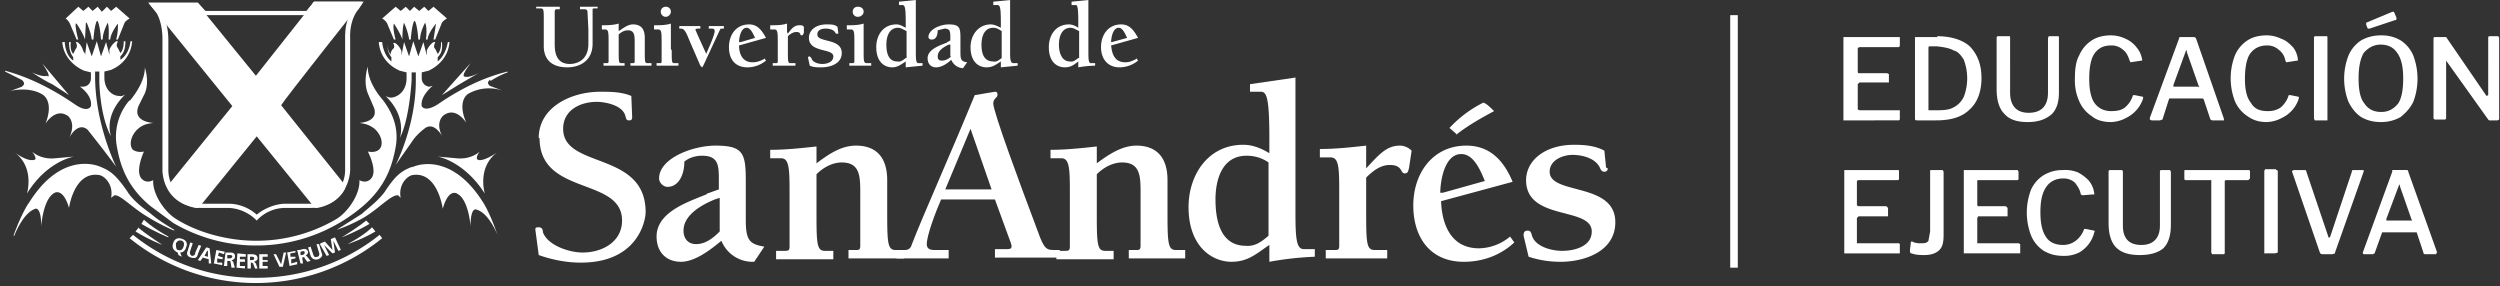 <svg width="297" height="34" fill="none" xmlns="http://www.w3.org/2000/svg"><rect width="100%" height="100%" fill="#333333" stroke="none"/><path d="M66.5 1.1H66l-.1.2v3.8c0 .8 0 2.5 1.8 2.5.5 0 2.2-.2 2.2-2.4V3.5l-.1-2c0-.3-.1-.4-.4-.4h-.5V.8H71V1h-.3c-.3 0-.3 0-.3.2v4c0 2-1.5 2.8-3 2.8-2.2 0-2.8-1.3-2.8-2.5v-3c0-1.4 0-1.5-.4-1.5h-.5V.8h2.8V1Zm7 2.6c.6-.4 1.1-.8 1.7-.8 1 0 1.4.6 1.4 1.6V6c0 1.3 0 1.5.3 1.5h.5v.3h-2.5v-.3h.3c.1 0 .2 0 .2-.2V5c0-.7 0-1.4-.8-1.4-.4 0-.8.2-1.1.5V6c0 1.3 0 1.5.3 1.5h.4v.3h-2.5v-.3h.4c.1 0 .2 0 .2-.2V5.1c0-1.2 0-1.6-.4-1.6h-.4V3c.6 0 1.3 0 2-.2v.8ZM79.8 6c0 1.3 0 1.5.3 1.5h.5v.3H78v-.3h.4c.1 0 .2 0 .2-.2V5.1c0-1.2 0-1.6-.4-1.6h-.5V3c.7 0 1.4 0 2-.2v3Zm-1.3-4.6c0-.4.3-.6.6-.6s.6.2.6.6c0 .3-.3.6-.6.6a.6.6 0 0 1-.6-.6Zm7.5 2h-.2c-.2 0-.2 0-.3.2l-2 4.3-.1.1-.2-.2-1.3-3c-.4-1-.6-1.4-1-1.4h-.2v-.3h2.5v.3h-.4l-.2.1.3.7 1 2.2c.2-.5 1-2.2 1-2.7 0-.2-.1-.3-.3-.3h-.4v-.3H86v.3ZM87.8 5c0-.5.2-1.7.9-1.7.5 0 .8.8 1 1.2L88 5h-.1Zm3 2c-.4.2-.8.4-1.4.4-1.2 0-1.6-1-1.6-2l3.2-.9c-.5-.9-1-1.6-2-1.6-1.6 0-2.4 1.3-2.4 2.7 0 1.4.7 2.4 2.2 2.4.8 0 1.6-.3 2.2-.8l-.2-.3Zm2.8-3c.5-.7.8-1 1.4-1 .2 0 .4 0 .5.2v.7c-.1.2-.1.3-.3.3-.2 0 0-.4-.6-.4-.4 0-.8.3-1 .5V6c0 1.3 0 1.5.3 1.5h.6v.3h-2.7v-.3h.4c.1 0 .2 0 .2-.2V5.1c0-1.2 0-1.6-.4-1.6h-.5V3c.7 0 1.4 0 2-.2v1Zm6 0h-.3c-.2-.5-.8-.6-1.2-.6-.4 0-1 .1-1 .7 0 1 2.9.4 2.9 2.2 0 1.3-1.4 1.7-2.4 1.7-.5 0-1 0-1.4-.2l-.2-.9c0-.1 0-.2.2-.2l.2.2c.1.5.8.7 1.3.7s1.3-.2 1.3-.9c0-1-2.9-.4-2.9-2.2 0-.9.8-1.6 2.1-1.6.5 0 1 0 1.3.3l.1.8Zm3 2c0 1.3 0 1.5.4 1.5h.5v.3h-2.6v-.3h.4s.2 0 .2-.2V5.1c0-1.2 0-1.6-.4-1.6h-.5V3c.7 0 1.4 0 2-.2v3Zm-1.3-4.6c0-.4.3-.6.6-.6.4 0 .7.2.7.6 0 .3-.3.6-.7.6a.6.6 0 0 1-.6-.6Zm6.3 5.5c-.3.2-.6.5-1 .4-1.1 0-1.3-1.1-1.3-2 0-.9.3-2 1.4-2 .3 0 .6.2 1 .4v3.2Zm1.2-6.9-2 .2v.4h.4c.3 0 .4.3.4 2v.7c-.4-.2-.7-.4-1.1-.4-1.6 0-2.4 1.3-2.4 2.7 0 1.8 1 2.4 1.9 2.4.6 0 1-.3 1.6-.7V8l2-.2v-.3h-.5c-.3 0-.3-.5-.3-1.6V0Zm4.2 6.7c-.3.3-.7.5-1.1.5-.4 0-.5-.2-.5-.5 0-.7.7-1.1 1.3-1.4h.2v1.4Zm-.6-1.6c-.8.3-2.2.8-2.2 1.8 0 .7.4 1.1 1 1.1.7 0 1.4-.5 1.8-.9.4.9 1.2 1 1.4 1l.5-.7c-.7-.1-.8-.3-.8-1.2V4.5c0-1.2-.1-1.6-1.4-1.6-1 0-2.4.6-2.4 1.5 0 .2.2.3.4.3.5 0 .7-.5.7-1.1l.8-.2c.7 0 .7.4.7 1.1v.3l-.5.3Zm6.6 1.8c-.3.2-.6.5-1 .4-1.2 0-1.4-1.1-1.4-2 0-.9.3-2 1.4-2 .4 0 .7.2 1 .4v3.2Zm1-6.9-2 .2v.4h.5c.3 0 .4.3.4 2v.7c-.4-.2-.8-.4-1.2-.4-1.5 0-2.4 1.3-2.4 2.7 0 1.8 1 2.4 1.9 2.4.7 0 1.1-.3 1.7-.7V8l2-.2v-.3h-.5c-.4 0-.4-.5-.4-1.6V0Zm8.1 6.9c-.3.2-.6.5-1 .4-1 0-1.3-1.1-1.3-2 0-.9.3-2 1.4-2 .3 0 .6.2 1 .4v3.2Zm1.2-6.9-2 .2v.4h.5c.2 0 .3.3.3 2v.7c-.3-.2-.7-.4-1.1-.4-1.6 0-2.4 1.3-2.4 2.7 0 1.8 1 2.4 1.9 2.4.7 0 1.1-.3 1.6-.7V8a13 13 0 0 1 2-.2v-.3h-.5c-.3 0-.3-.5-.3-1.6V0Zm2.7 5c0-.5.2-1.7.9-1.7.5 0 .8.8 1 1.2l-1.8.5h-.1Zm3 2c-.4.2-.8.4-1.3.4-1.3 0-1.6-1-1.7-2l3.2-.9c-.5-.9-1-1.6-2-1.6-1.6 0-2.4 1.3-2.4 2.7 0 1.4.8 2.4 2.2 2.4.8 0 1.6-.3 2.2-.8l-.2-.3Zm-71 9.4c0-3.7 3.9-5.5 7.3-5.5 1.2 0 2.5 0 3.7.5l.1 2.5c0 .4-.2.4-.4.4-.3 0-.3-.2-.4-.5-.3-1.3-2.4-1.7-3.4-1.7-2 0-4 1-4 3.2 0 4.8 9.8 2.6 9.8 9.9 0 1-.9 6-7.7 6-1.6 0-3.3-.3-5-.9l-.4-3c0-.2 0-.3.4-.3s.5.3.5.6c.6 1.6 3.2 2.4 4.7 2.4 2.4 0 4.7-1.3 4.7-3.8 0-5.2-9.8-2.9-9.8-9.8Zm21.5 11.1c-.8.8-1.7 1.5-2.8 1.5-1 0-1.5-.7-1.5-1.6 0-1.8 2-3 3.7-3.7l.6-.2v4Zm-1.6-4.4c-2.2.9-5.9 2.1-5.9 5 0 1.8 1.1 3 2.9 3 1.7 0 3.6-1.5 4.8-2.5a4 4 0 0 0 3.9 2.5l1.2-1.8c-1.8-.3-2.2-.8-2.2-3.2v-4.6c0-3.3-.3-4.2-3.6-4.2-2.7 0-6.7 1.5-6.7 3.9 0 .5.5 1 1 1 1.3 0 2-1.4 2-3 .6-.5 1.4-.7 2.1-.7 2 0 2 1.2 2 3v1L84 23ZM97 19.4c1.6-1.2 3-2.1 4.7-2.1 2.4 0 3.7 1.4 3.7 4.1v4.1c0 3.5.1 4.2 1 4.2h1v1h-6.6v-1h.9c.3 0 .5 0 .5-.5V23c0-2 0-3.7-2.2-3.7-1 0-2.1.5-3 1.4v5c0 3.4.1 4.1 1 4.1h1v1h-6.8v-1h1c.4 0 .6 0 .6-.5v-6.1c0-3 0-4.4-1-4.4h-1.3v-1c1.8 0 3.7-.2 5.5-.4v2.1Z" fill="#fff"/><path d="M117.8 22.5h-5.5l3-7.2 2.5 7.2Zm.4 1.2 1.9 5.2c.2.6 0 .7-.5.7h-1.4v1h7.7v-.9h-.8c-1 0-1.2-.5-2.1-3-1.7-4.5-5-13.4-5-14.4 0-.6.5-.7.5-1 0-.2 0-.4-.3-.4l-2.4.4c-3 7.3-6.2 14.4-7.5 17.8-.1.4-.4.6-.8.6h-1v1h6.2v-1H111c-.6 0-.9-.2-.9-.7 0-1 1-3.7 1.7-5.3h6.4Z" fill="#fff"/><path d="M130.3 19.4c1.6-1.2 3.1-2.1 4.7-2.1 2.4 0 3.7 1.4 3.7 4.1v4.1c0 3.5.1 4.2 1 4.2h1.1v1h-6.7v-1h.9c.3 0 .5 0 .5-.5V23c0-2 0-3.7-2.2-3.7-1 0-2.1.5-3 1.4v5c0 3.4.1 4.1 1 4.1h1v1h-6.8v-1h1c.4 0 .6 0 .6-.5v-6.1c0-3 0-4.4-1-4.4h-1.3v-1c1.8 0 3.7-.2 5.5-.4v2.1Zm20.4 8.6c-.8.7-1.6 1.3-2.7 1.2-3 0-3.6-3-3.6-5.5 0-2.4.8-5.2 3.7-5.2 1 0 1.9.3 2.6.8V28ZM154 9.2l-5.5.8v.9h1.3c.7 0 1 .8 1 5.6v1.7c-1-.6-2-1-3.1-1-4.2 0-6.5 3.6-6.5 7.4 0 4.7 2.8 6.5 5.1 6.5 2 0 3-1 4.5-2v2a38 38 0 0 1 5.4-.6v-.9h-1.3c-.9 0-1-1.3-1-4.4v-16Zm8.3 10.8c1.5-1.6 2.4-2.7 4-2.7.5 0 1 .2 1.4.6l-.3 2c-.1.5-.2.7-.5.7-.6 0-.2-1-1.8-1-1.1 0-2 .7-2.8 1.5v4.4c0 3.5.1 4.2 1 4.2h1.5v1h-7.3v-1h1.1c.3 0 .5 0 .5-.5v-6.1c0-3 0-4.4-1-4.4h-1.3v-1c1.9 0 3.7-.2 5.5-.4V20Zm8.8 3c0-1.5.5-4.7 2.5-4.7 1.5 0 2.3 2 2.8 3.2l-5 1.4h-.3Zm1.9-7c1.4-1.1 3-2 4.5-2.8-.3-.3-1-1-1.3-1a14 14 0 0 0-4 3l.8.7Zm6.4 12.1a5.9 5.9 0 0 1-3.7 1.4c-3.3 0-4.4-2.8-4.5-5.6l8.5-2.3c-1-2.4-2.6-4.3-5.5-4.3-4 0-6.3 3.3-6.3 7.1s2 6.7 6 6.7c2.3 0 4.4-.8 6-2.3l-.5-.7ZM191 20c0 .3-.2.4-.4.4-.3 0-.4-.2-.5-.4-.5-1.2-2.1-1.6-3.3-1.6-1.1 0-2.7.6-2.7 2 0 2.8 7.8 1.2 7.8 6 0 3.5-3.7 4.7-6.5 4.7a12 12 0 0 1-3.8-.6L181 28c0-.4.1-.6.5-.6.3 0 .4.2.5.6.4 1.3 2.3 1.8 3.6 1.8 1.4 0 3.5-.5 3.5-2.3 0-3-7.8-1.2-7.8-6.1 0-2.3 2.2-4.2 5.7-4.2 1.2 0 2.5.1 3.6.7l.2 2ZM43.2.2h-5.9l-.9 1.1h-12l-.9-1h-5.9l.9 1.1s.8 1 .8 3.3v15.6s0 4.1 4.5 4.4h3.4a5 5 0 0 1 3.3 1.5 4.6 4.6 0 0 1 3.3-1.5h3.3c4.5-.4 4.5-4.5 4.5-4.5V4.6c-.1-2.4 1-3.5 1-3.5l.6-.9ZM23.3.8l.9 1h12.5l.8-1h4.7C42 1 41 2 41 4.4v15.8a4 4 0 0 1-4 4h-3.2s-1.7 0-3.3 1.3a5.1 5.1 0 0 0-3.4-1.3H24a4 4 0 0 1-4-4V4.8c0-2.4-.9-3.4-1-3.6l-.2-.3h4.6Z" fill="#fff"/><path d="M37.2.4 30.4 9l-7-8.6h-5.7l9.9 12.2-7.7 9.5.1.3c1 2 3.2 2.3 3.3 2.3h.3l6.9-8.5 6.9 8.5h.3s2.3-.3 3.3-2.3V22l-7.6-9.5C33.8 11.8 43 .2 43 .2h-5.7l-.2.2Z" fill="#fff"/><path d="m23.2.8 7.2 8.9 7.2-9h4.5l-9.4 11.7 7.8 9.7c-.9 1.7-2.9 2-2.9 2l-7.1-8.8-7.1 8.8s-2-.2-3-2l7.8-9.6L18.8.8h4.4Zm17.4 27.3v.1s1.6-.6 3.3-1.6l-.4-.4s-.8.7-2.9 2Zm4-.6-.4-.5s-.7.8-2.9 2c0 0 1.6-.5 3.3-1.5Zm-24.6.6c-2-1.1-2.9-2-2.9-2l-.3.5c1.7 1 3.2 1.6 3.2 1.6ZM16.5 27l-.4.5c1.6 1 3.2 1.6 3.2 1.6-2-1.3-2.8-2-2.8-2Z" fill="#fff"/><path d="M30.4 33a23 23 0 0 1-14.6-5.1l-.4.4a23.8 23.8 0 0 0 30 0l-.3-.4A23.3 23.3 0 0 1 30.4 33ZM5.6 9c-.6.2-1.8-.4-1.8-.4s1.5 1 2.4 1.4l2 1.3L5 7.5c.4.6 1 1.5.7 1.6ZM3.2 23c2.4-3.9 5.6-4.4 5.6-4.4l-2.2.2c-1.8.2-2.8-.8-2.8-.8.4.5.6 1 .2 1-.9.2-2.4-1-2.4-1 2.6 1.8 1.6 5 1.6 5Z" fill="#fff"/><path d="M20.7 27.4v-.1c-2-1.2-2.4-1.6-2.9-2-.4-.3-2-1.4-2.7-2.6-1.4-2-2-2.4-3.2-2.9-1.2-.5-5-1.2-8.4 4.2 0 0-.8 1-1.9 4h.1s1-2.7 2.5-3.2c0 0 .7-.3.7 2.1 0 0 .2-3.3 1.6-4 0 0 1-.6 1.7 1.8 0 0 .6-4.4 3.6-3.9.6.1 1.7 1.1 1.4 2.7l.4-.3c.7-.1 2.1 1.5 4 2.6a22 22 0 0 0 3.1 1.6ZM8.3 2.8l.8 1.9h.2S8.9 3.3 9 2.8h.1s.8 1.2 1 1.9l.1-2h.1s.5 1.1.6 2h.2s.1-1.6.4-2.2h.1c.3.6.4 2.2.4 2.2h.2c0-.9.6-2 .6-2 .2.5.1 2 .1 2h.2c0-.7.9-1.9.9-1.9a6 6 0 0 1-.2 1.9h.2l.8-2c.2-.3.6-.5.6-.5L13.8.8l-.6.5-.5-.5-.6.6-.5-.6-.6.5-.5-.5-.6.5-.6-.5-1.5 1.4s.3.2.5.6Zm-5.7 7.5-1.6.6c.4-.2 2.5-.6 4 .3 0 0 1.5.7.4 3.5 0 0 1.2-2 2.7-.9 0 0 1 .8.1 2.6 0 0 1-2 2.2-1a174.5 174.5 0 0 1 3.4 4.4S11.4 15 11.3 9.4v-.9h.5v1c0 1.4.3 4.8 1.4 6.7 0 0-1-2.4 1.7-5 0 0-.4.3-.7.2-.9 0-1.8-.8-1.8-2.2v-.7l.8-.2c.2-.1 2.3-.9 2.5-3.4h-.2s-.1 1.5-1.2 2.2v-.4c.4-.4.6-.9.6-1.8h-.2c0 .2 0 1-.4 1.4l-.3-.6c-.3-.3 0-.7 0-.8h-.2s-.5.3-.8 1v.6L12.6 5 12 6.7l-.5-1.8-.6 1.8-.6-1.7-.2 1.6c0-.2 0-.3-.2-.5-.2-.8-.7-1.1-.7-1.1H9s.3.5 0 .8l-.3.6C8.3 6 8.4 5.2 8.4 5h-.2c0 .9.2 1.4.5 1.8v.4c-1-.7-1-2.2-1-2.2h-.3C7.6 7.5 10 8.4 10 8.4l.8.2v.7c0 .6-.4 1-1 1h-.3s1.5 1 1.3 2.3c0 0-.3.9-1.9-.2-1.6-1.1-4.6-3-8.3-4v.1l2 1s.5.4.1.7Z" fill="#fff"/><path d="M15.4 11.9a6.6 6.6 0 0 0-1.5 5.6c.4 2.2 1.2 4.7 4 7l2.7 2a19.5 19.5 0 0 0 22.5-2c2.7-2.3 3.5-4.8 3.9-7 .4-2.2-.3-4-1.5-5.6-2-2.3-1.8-4-1.8-4s-.6 1.7 0 3.2l.6 1.4c1 2-1.6 2.1-1.6 2.1.5.1 1 .1 1.8.7.9.8 1.1 2 .5 2.5-.5.4-1.3.2-1.3.2.5 1 1 2.5.4 3.2-.6.7-1.4.2-1.4.2.1 1.7-1.4 3.8-2.7 4.6a18.7 18.7 0 0 1-9.6 2.6c-3.4 0-7-1-9.5-2.6-1.3-.8-2.8-2.9-2.7-4.6 0 0-.8.5-1.4-.2-.6-.7-.1-2.3.3-3.2 0 0-.7.2-1.3-.2-.5-.5-.3-1.7.6-2.5.7-.6 1.3-.6 1.8-.7 0 0-2.6-.1-1.7-2.1l.7-1.4c.6-1.4 0-3.1 0-3.1s.2 1.6-1.8 4v-.1Zm37.1-.6 2.1-1.3L57 8.6s-1.2.7-1.8.5c-.4-.1.3-1 .7-1.6l-3.4 3.8Zm4.4 7.7c-.4 0-.3-.5.1-1 0 0-1 1-2.8.8l-2.2-.2s3.1.5 5.6 4.4c0 0-1-3.2 1.6-5 0 0-1.6 1.2-2.4 1Z" fill="#fff"/><path d="M49 19.8c-1.3.5-2 1-3.3 3-.8 1.1-2.3 2.2-2.7 2.6l-3 1.9s1.6-.5 3.3-1.5c1.8-1.1 3.2-2.7 4-2.6l.3.3c-.3-1.6.8-2.6 1.4-2.7 3-.5 3.6 4 3.6 4 .7-2.5 1.7-1.8 1.7-1.8 1.4.7 1.6 3.9 1.6 3.9 0-2.4.7-2 .7-2 1.5.4 2.5 3 2.5 3-1-2.9-1.8-4-1.8-4-3.4-5.3-7.2-4.6-8.4-4Zm-3-17 .8 1.9h.2s-.4-1.4-.2-1.9c0 0 .8 1.2 1 1.9 0 0 0-1.5.2-2 0 0 .5 1.1.6 2h.2s.1-1.6.4-2.2h.1c.3.6.4 2.2.4 2.2h.2c0-.9.6-2 .6-2 .3.6.1 2 .1 2h.2c0-.7 1-1.9 1-1.9l-.3 1.9h.2l.8-2c.2-.3.6-.5.6-.5L51.5.8l-.6.5-.5-.5-.6.5-.6-.5-.5.5-.5-.5-.6.5-.6-.5-1.6 1.4s.4.2.6.6Zm12.3 6.8c1.1-.7 2-1 2-1v-.1c-3.7.9-6.7 2.8-8.3 3.9-1.6 1-1.9.2-1.9.2-.2-1.2 1.3-2.4 1.3-2.4l-.4.1a1 1 0 0 1-.9-1v-.7l.8-.2s2.3-.9 2.5-3.4h-.2S53 6.5 52 7.3v-.5c.4-.4.6-.9.5-1.8h-.1c0 .3 0 1-.4 1.4l-.3-.6c-.3-.2 0-.7 0-.8h-.2s-.5.3-.8 1v.6L50.3 5l-.6 1.7-.6-1.8-.5 1.8L48 5l-.3 1.6v-.5c-.3-.8-.8-1-.8-1h-.2s.3.5 0 .7a1 1 0 0 0-.3.7C46 5.9 46 5.3 46 5c0 1 .2 1.4.5 1.8v.5c-1-.8-1.1-2.3-1.1-2.3H45c.2 2.5 2.3 3.3 2.5 3.4l.8.2v.7c0 1.4-.9 2.2-1.8 2.3-.4 0-.7-.2-.7-.2 2.6 2.5 1.7 5 1.7 5 1-2 1.3-5.4 1.4-6.9v-.9h.5v1c0 5.4-2.4 10-2.4 10l2.1-3c.5-.7 1.3-1.3 1.3-1.3 1.2-1 2.2 1 2.2 1-1-1.8.1-2.6.1-2.6 1.5-1.1 2.7.9 2.7.9-1.2-2.8.3-3.5.3-3.5a5 5 0 0 1 4.1-.3l-1.6-.6c-.5-.4 0-.7 0-.7ZM21.2 30.3l-.1-.3c-.6-.3-.7-.7-.5-1.2.2-.5.6-.6 1.1-.4.5.2.6.6.4 1-.1.4-.4.6-.7.6l.2.5-.4-.2Zm0-.6c.2.1.5 0 .6-.4.1-.2.1-.6-.2-.7-.3-.1-.5 0-.7.3 0 .3 0 .7.2.8Zm1.4-.9.3.1-.3.9c-.1.3 0 .5.2.6.2 0 .4-.1.4-.4l.4-.9.3.1-.4 1c-.1.5-.4.5-.8.4-.4-.1-.6-.4-.4-.8l.3-1Zm2 .6.3.1.2 1.8h-.3v-.5l-.7-.2-.3.4-.3-.1 1-1.5Zm0 .4-.3.6.4.1v-.7Zm1.1-.1 1 .2-.1.3-.6-.2-.1.4.6.2-.1.2-.6-.1v.5h.6v.3l-1-.2.3-1.6Zm1.1.3h.4c.4 0 .8 0 .7.6 0 .1-.2.3-.4.3l.2.2.2.7h-.4l-.1-.6c0-.2-.1-.2-.2-.2H27v.6h-.4l.2-1.7Zm.3.7c.3 0 .4 0 .5-.2 0-.2-.2-.2-.3-.2H27v.4Zm1.1-.6 1 .1v.3h-.7v.3h.6v.3h-.6v.5h.6v.3l-1-.1.1-1.7Zm1.2.1h.4c.3 0 .8 0 .8.5 0 .2-.2.3-.4.4l.2.2.2.6h-.3l-.2-.5c0-.1-.1-.2-.3-.2v.7h-.4v-1.7Zm.3.7h.1c.2 0 .4 0 .4-.2s-.2-.2-.3-.2h-.2v.4Zm1.1-.7h1v.3h-.6v.4h.6v.2h-.6v.5h.6v.3h-1v-1.7Zm1.7 0h.3l.6 1.2.3-1.4h.3l-.4 1.7h-.4l-.7-1.5Zm1.6-.2 1-.2v.2l-.6.1v.4h.6v.2l-.5.1v.5l.7-.2v.3l-.9.2-.3-1.7Zm1.2-.3h.3c.4-.1.8-.3 1 .2 0 .2-.1.4-.3.4l.2.2.4.5-.4.1-.3-.4c0-.1-.1-.2-.3-.1l.1.7h-.3l-.4-1.6Zm.5.6c.2 0 .4-.1.4-.3 0-.2-.3-.2-.4-.1h-.1v.4Zm.8-.9.3-.1.3.9c.1.3.2.4.5.3.2 0 .3-.3.2-.5l-.3-1h.3l.3 1c.2.4 0 .6-.4.8-.4.1-.7 0-.9-.4l-.3-1Zm1.5-.5.5-.2.9 1-.2-1.3.5-.2.7 1.5-.3.1-.6-1.2.2 1.4-.3.1-1-1 .6 1.2-.3.1L38 29Z" fill="#fff"/><path d="M206 31.8v-30" stroke="#fff" stroke-width=".9" stroke-miterlimit="10"/><path d="M219 4.4h6.7v1s0 .2-.2.2h-4.6l-.2.1v2.8c0 .1 0 .2.2.2h3.3l.2.1v1h-3.5l-.2.2v3l.2.1h4.8v1.1l-.1.1H219V4.4Zm11.1-.1c1.8 0 3.2.5 4 1.3.8.9 1.3 2 1.3 3.7 0 1.6-.5 2.9-1.4 3.7-.9.9-2.2 1.3-4 1.3h-2.2c-.2 0-.3 0-.3-.2V4.4h2.7Zm-1 1.4v7.4h.7c.9 0 1.6 0 2.2-.3.6-.3 1-.7 1.3-1.3a6.2 6.2 0 0 0 0-4.4c-.3-.5-.7-1-1.2-1.1-.5-.3-1.2-.4-2-.5h-.8c-.1 0-.2 0-.2.2Zm14.6 7.9c-.7.6-1.6.9-2.8.9-1.3 0-2.2-.3-2.8-1-.6-.6-.9-1.6-.9-2.9v-6c0-.2 0-.3.2-.3h1.2c.2 0 .2 0 .2.2V11c0 1.6.8 2.4 2.2 2.4 1.5 0 2.3-.8 2.3-2.4V4.5l.1-.2h1c.2 0 .2 0 .2.2V11c0 1.2-.3 2.1-1 2.7Zm8.8-9c.5.2 1 .6 1.3 1a2.9 2.9 0 0 1 .7 1.6h-.1l-1.3.2-.1-.2c-.2-.6-.4-1-.8-1.3a2 2 0 0 0-1.4-.5c-.9 0-1.5.3-2 1-.4.6-.6 1.6-.6 3 0 1.2.2 2.2.6 2.8.5.7 1.2 1 2 1 .7 0 1.2-.1 1.6-.4a3 3 0 0 0 1-1.5h.2l1 .2v.2a3.9 3.9 0 0 1-2 2.3 4 4 0 0 1-1.8.5c-.9 0-1.7-.2-2.3-.7A4 4 0 0 1 247 12a6 6 0 0 1-.5-2.7c0-1 .1-2 .5-2.7a4 4 0 0 1 1.5-1.8c.6-.4 1.4-.6 2.3-.6a4 4 0 0 1 1.7.4Zm2.9 9.6V14l3.5-9.5v-.1h1.6c.2 0 .3 0 .4.2l3.3 9.5v.2h-1.4l-.2-.1-.8-2.4-.1-.1h-4l-.8 2.5-.3.1h-1l-.2-.1Zm5.8-3.8c.1-.1.1-.1 0-.2l-1.4-4V6h-.1l-1.5 4.1v.2h3Zm9.8-5.8c.6.2 1 .6 1.4 1a2.8 2.8 0 0 1 .6 1.6h-.1l-1.3.2-.1-.2a2 2 0 0 0-.8-1.3 2 2 0 0 0-1.4-.5c-.8 0-1.5.3-2 1-.4.6-.6 1.6-.6 3 0 1.2.2 2.2.7 2.8.4.7 1 1 2 1 .6 0 1-.1 1.5-.4a3 3 0 0 0 1-1.5h.2l1 .2v.2a3.8 3.8 0 0 1-2 2.3 4 4 0 0 1-1.8.5c-.9 0-1.6-.2-2.3-.7a4 4 0 0 1-1.5-1.8 7.6 7.6 0 0 1 0-5.4 4 4 0 0 1 1.5-1.8c.6-.4 1.4-.6 2.3-.6a4 4 0 0 1 1.7.4Zm5.3-.3c.2 0 .2 0 .2.2v9.8H275l-.1-.2V4.5c0-.1 0-.2.2-.2h1.3Zm4.2 9.6c-.6-.4-1.1-1-1.5-1.8a7.6 7.6 0 0 1 0-5.5 4 4 0 0 1 1.5-1.8c.7-.4 1.5-.6 2.4-.6.9 0 1.6.2 2.3.6a4 4 0 0 1 1.5 1.8 7.8 7.8 0 0 1 0 5.5c-.4.8-.9 1.3-1.5 1.8-.7.4-1.5.6-2.3.6-1 0-1.7-.2-2.4-.6Zm4.4-1.6c.4-.6.6-1.6.6-3 0-1.3-.2-2.3-.7-3-.4-.6-1-1-2-1-.8 0-1.5.4-2 1-.4.7-.6 1.7-.6 3 0 1.4.2 2.4.7 3 .4.6 1 1 2 1 .9 0 1.5-.4 2-1Zm-.2-10.2v.1c0 .1 0 .2-.2.2l-3 1h-.2l-.1-.2-.1-.3v-.2l3.1-1.3h.2l.3.7Zm12.1 2.2.1.2v9.7l-.2.1h-1l-.1-.1-5-7V7v7c0 .2-.1.2-.3.2h-1s-.2 0-.2-.2V4.5l.1-.1h1.4l4.8 7 .2-.1V4.5c0-.1 0-.2.2-.2h1ZM219 20.2h6.4c.2 0 .2 0 .2.2v.8c0 .1 0 .2-.2.2h-4.6s-.2 0-.2.2v2.8l.2.1h3.3l.2.2v1h-3.5l-.2.2v3h5l.1.1v1.1h-6.6v-9.9Zm11.4 9.5c-.4.4-1 .6-1.8.6-.4 0-1 0-1.5-.2-.2 0-.2-.2-.2-.4l.1-.8c0-.2 0-.2.2-.2l.2.1a2.5 2.5 0 0 0 .8.1c.4 0 .7 0 .9-.3l.2-1.1v-7.1c0-.2 0-.2.2-.2h1.3l.1.2v7.5c0 .8-.1 1.4-.5 1.8Zm2.9-9.5h6.4l.1.2v.8c0 .1 0 .2-.2.2h-4.5c-.2 0-.2 0-.2.2v2.8l.1.1h3.3l.2.2v1H235l-.1.2v3h4.9l.2.1v1.1h-6.7v-9.9Zm13.4.2c.6.3 1 .6 1.4 1a2.9 2.9 0 0 1 .7 1.6v.1h-.2l-1.2.1-.2-.1c-.1-.6-.4-1-.7-1.4a2 2 0 0 0-1.4-.5c-.9 0-1.6.4-2 1-.5.7-.7 1.7-.7 3s.2 2.3.7 3c.4.6 1.1.9 2 .9.6 0 1.1-.2 1.5-.5a3 3 0 0 0 1-1.4h.2l1 .2s.1 0 0 .2A3.8 3.8 0 0 1 247 30a4 4 0 0 1-1.8.4c-1 0-1.7-.2-2.4-.6a4 4 0 0 1-1.5-1.8 7.6 7.6 0 0 1 0-5.5 4 4 0 0 1 1.5-1.7c.7-.4 1.4-.6 2.3-.6a4 4 0 0 1 1.8.3Zm10.3 9.1c-.6.5-1.5.8-2.8.8-1.3 0-2.2-.3-2.8-.9-.6-.6-.9-1.6-.9-2.9v-6c0-.2 0-.3.2-.3h1.3s.2 0 .2.2v6.4c0 1.5.7 2.3 2.2 2.3 1.4 0 2.2-.8 2.2-2.3v-6.4c0-.1 0-.2.2-.2h1l.1.2v6.3c0 1.3-.3 2.2-.9 2.8Zm2.5-9.1c0-.2 0-.2.2-.2h7.4c.1 0 .2 0 .2.2v.8l-.2.2h-2.7l-.1.1V30c0 .1 0 .2-.2.2h-1.3l-.1-.2v-8.6h-3c-.1 0-.2 0-.2-.2v-.8Zm10.9-.2c.1 0 .2 0 .2.2V30l-.3.1H269v-9.8l.1-.2h1.3Zm10.4.1v.1l-3.4 9.6v.1l-.3.1H276c-.2 0-.3 0-.4-.2l-3.3-9.6v-.1l.2-.1h1.3s.2 0 .2.2l2.6 7.7v.1h.2l2.6-7.8c0-.1 0-.2.2-.2h1.2Zm-.1 9.7 3.5-9.6v-.2h1.6c.2 0 .3 0 .3.2l3.4 9.5v.1l-.1.2h-1.3s-.2 0-.2-.2l-.8-2.4H283l-.9 2.5-.2.1h-1c-.1 0-.2 0-.2-.2Zm5.8-3.8c.1 0 .1 0 0-.1l-1.4-4v-.2l-.1.1-1.5 4v.2h3Z" fill="#fff"/></svg>